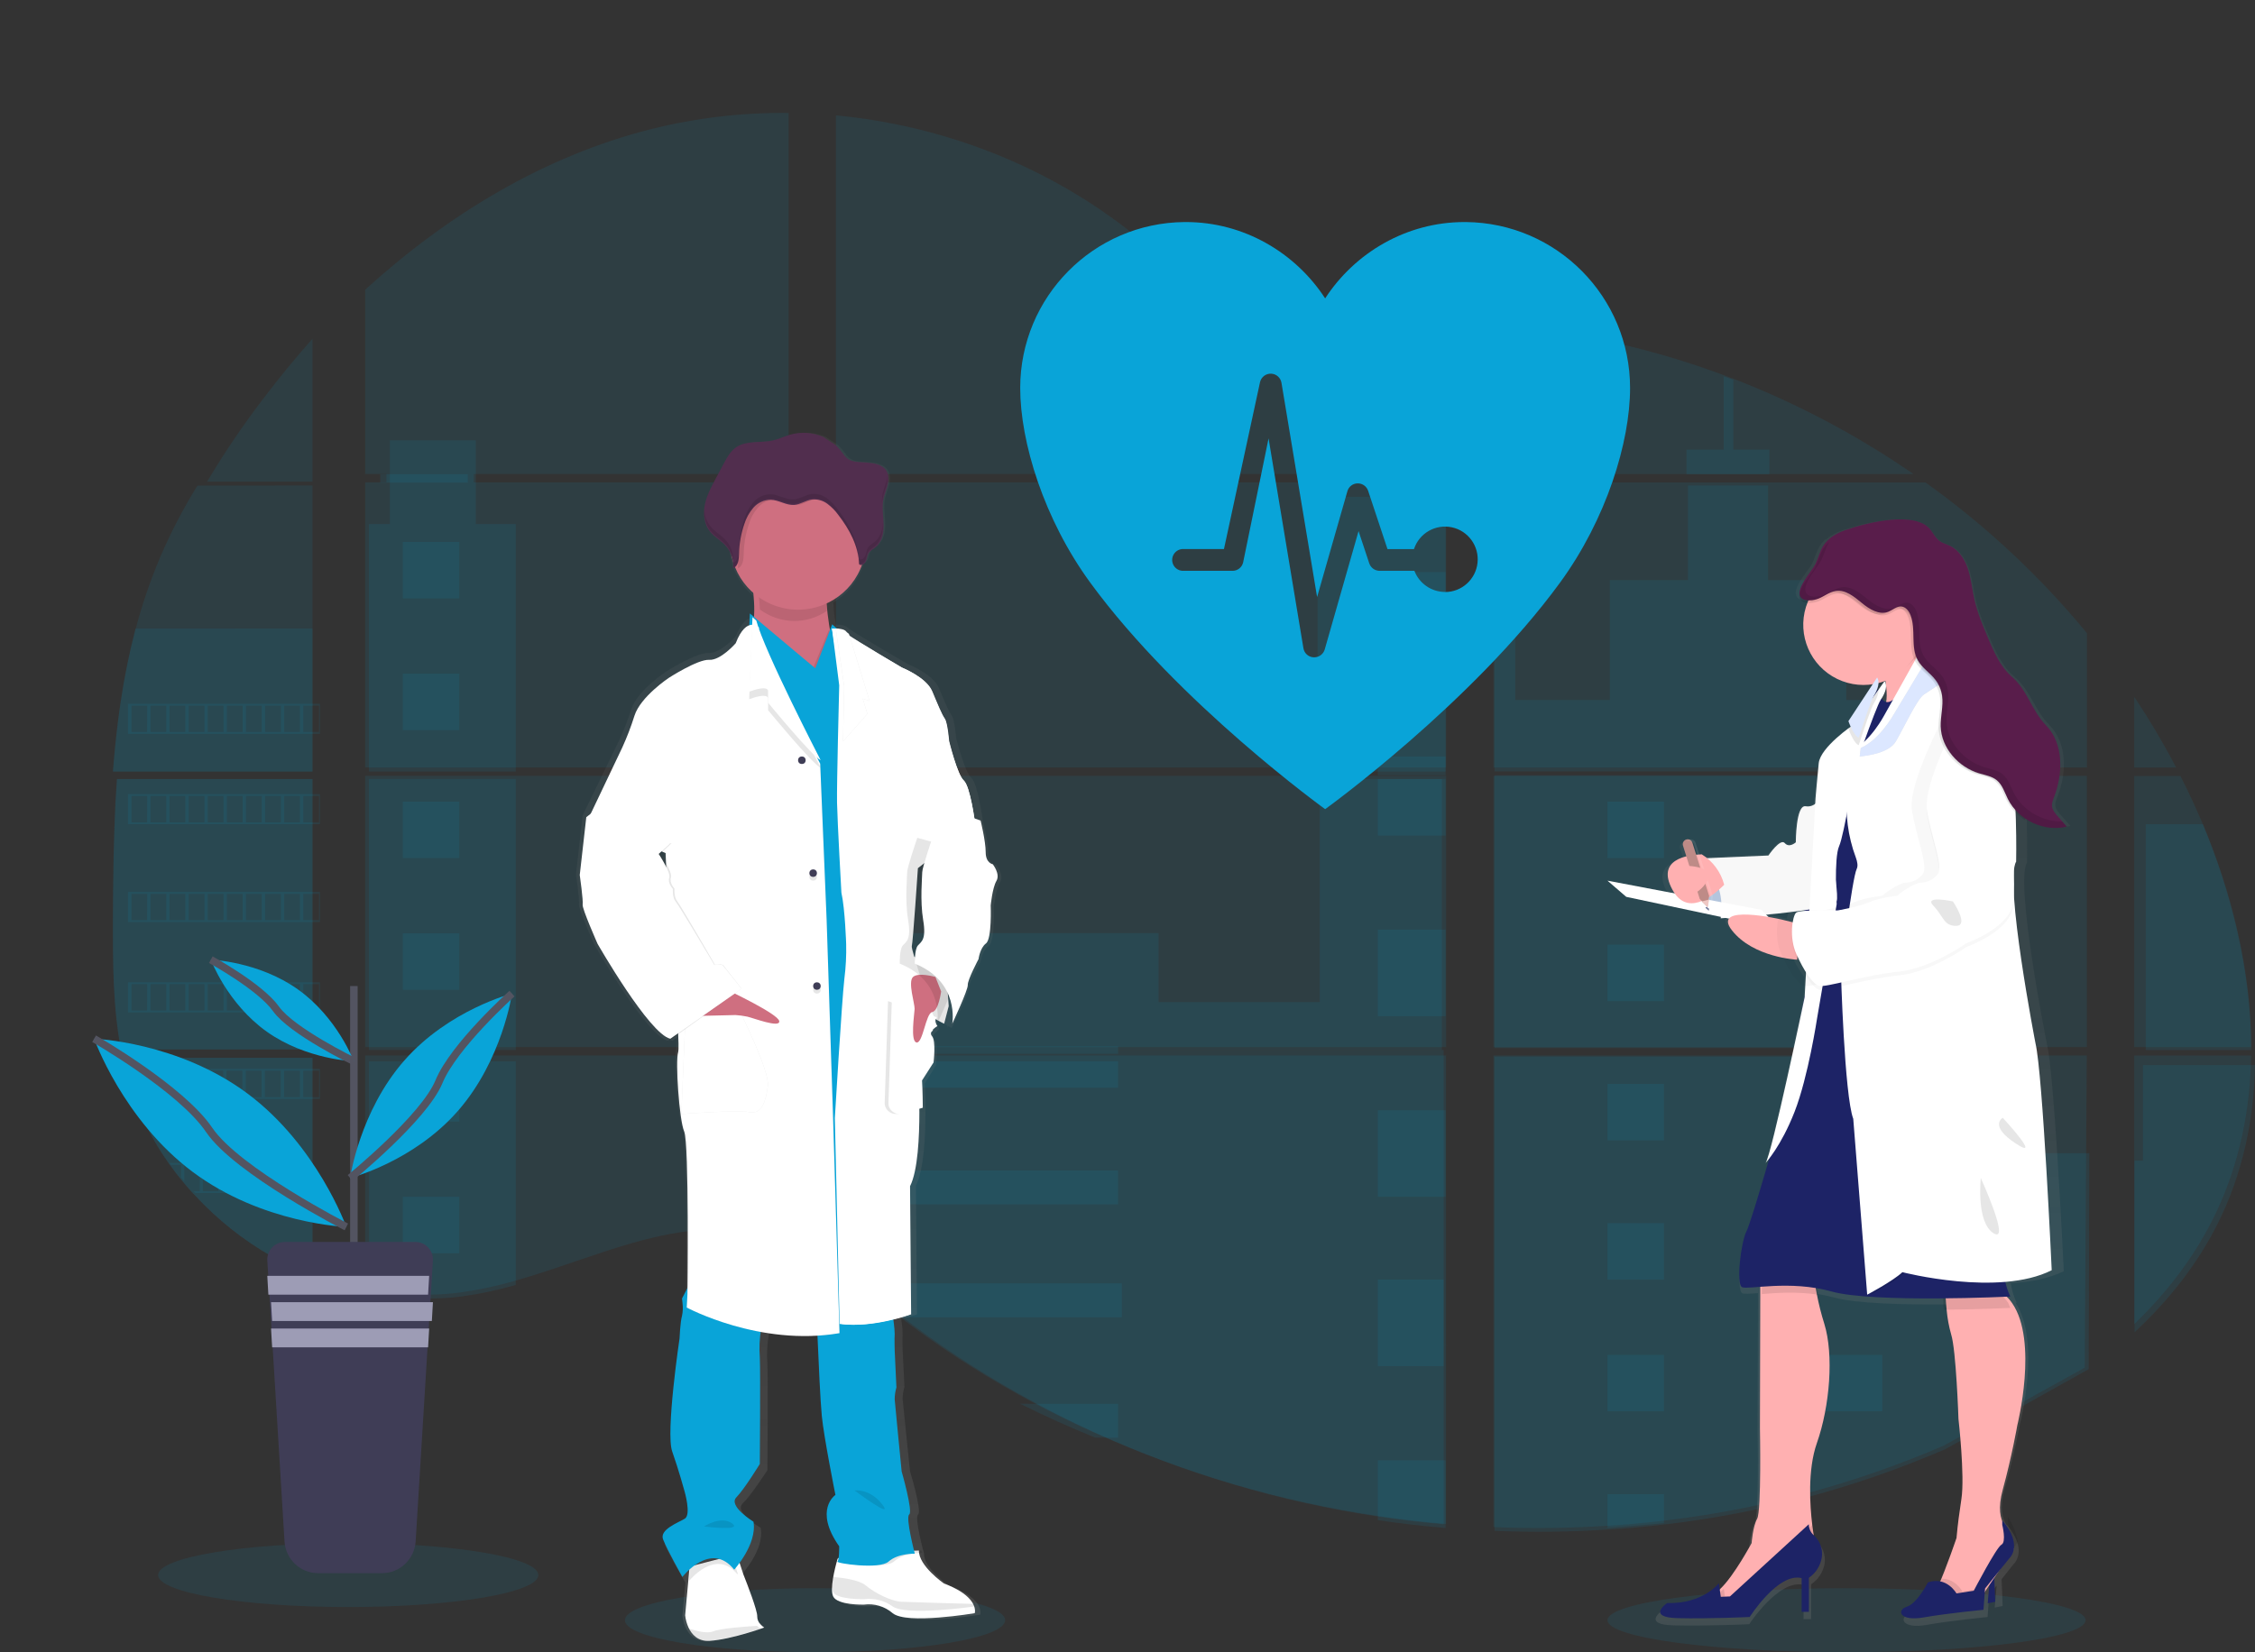 <svg width="599" height="439" viewBox="0 0 599 439" fill="none" xmlns="http://www.w3.org/2000/svg">
<rect x="0" y="0" width="599" height="439" fill="#333333" stroke="none"/>
<ellipse opacity="0.1" cx="216.5" cy="430.5" rx="50.5" ry="8.5" fill="#09A4D8"/>
<ellipse opacity="0.1" cx="490.5" cy="430.5" rx="63.5" ry="8.5" fill="#09A4D8"/>
<path opacity="0.1" d="M31.064 207H83V278.84H34.867C34.739 279.577 34.616 280.32 34.483 281.063H83V339C82.913 338.974 82.836 338.943 82.754 338.912C81.383 338.361 80.022 337.78 78.66 337.156L77.791 336.756C76.426 336.102 75.061 335.41 73.697 334.679C73.221 334.425 72.745 334.16 72.274 333.89C64.698 329.583 57.816 324.126 51.866 317.707C51.692 317.536 51.529 317.354 51.355 317.188C50.526 316.274 49.712 315.349 48.924 314.404L48.054 313.366C47.123 312.207 46.222 311.018 45.347 309.813C45.219 309.637 45.096 309.46 44.963 309.294C41.404 304.286 38.449 298.864 36.161 293.143C36.09 292.971 36.028 292.784 35.962 292.623C35.259 290.788 34.636 288.936 34.094 287.066C33.858 286.282 33.633 285.508 33.439 284.693C33.367 284.454 33.306 284.22 33.249 283.987C30.343 272.473 30 260.513 30 248.635C30 247.249 30 245.857 30 244.481C30 239.677 30.056 234.842 30.138 230.012C30.138 228.76 30.189 227.514 30.215 226.257C30.287 223.068 30.389 219.88 30.522 216.691C30.553 215.803 30.594 214.92 30.64 214.037C30.64 213.528 30.665 213.019 30.716 212.51C30.839 210.661 30.942 208.828 31.064 207Z" fill="#09A4D8"/>
<path opacity="0.1" d="M83 128H55C59.551 120.35 64.525 112.999 69.893 105.986C74.052 100.499 78.443 95.152 83 90V128Z" fill="#09A4D8"/>
<path opacity="0.1" d="M83 129V205H30C30 204.781 30.037 204.556 30.052 204.336C30.099 203.736 30.147 203.135 30.199 202.539C30.257 201.839 30.32 201.134 30.388 200.449C30.456 199.765 30.529 198.929 30.608 198.171C30.686 197.414 30.76 196.646 30.849 195.888C30.938 195.13 31.016 194.373 31.111 193.62C31.205 192.868 31.289 192.105 31.388 191.353C31.467 190.726 31.551 190.104 31.634 189.477C31.755 188.594 31.881 187.706 32.017 186.828C32.017 186.698 32.054 186.562 32.075 186.436C33.031 180.011 34.334 173.641 35.977 167.355C37.698 160.762 39.895 154.301 42.552 148.024C45.375 141.457 48.681 135.107 52.443 129.026L83 129Z" fill="#09A4D8"/>
<path opacity="0.1" fill-rule="evenodd" clip-rule="evenodd" d="M209.488 125.939V30.009C197.173 29.875 184.891 31.32 172.94 34.311C144.456 41.494 118.899 57.073 97 76.971V125.934H102.646V128.158H97V203.935H209.488V128.163H125.827V125.939H209.488ZM97 278.218V206.159H209.488V278.218H97ZM97 342.322V280.442H209.514V329.259C196.411 324.514 181.43 326.42 167.87 330.301C162.788 331.76 157.758 333.477 152.729 335.193C147.381 337.019 142.033 338.845 136.625 340.359C131.954 341.707 127.194 342.724 122.381 343.401L121.198 343.541L121.084 343.554L120.925 343.571L120.715 343.594C120.297 343.64 119.882 343.686 119.47 343.724L117.731 343.859H117.55C117.301 343.896 117.041 343.896 116.782 343.896C116.695 343.901 116.609 343.901 116.522 343.896C116.211 343.937 115.899 343.937 115.593 343.937H115.562C115.121 343.979 114.675 343.979 114.228 343.979H113.632H112.298H111.317H110.528C110.389 343.975 110.252 343.967 110.116 343.959H110.115H110.115L110.113 343.959C109.915 343.948 109.718 343.937 109.522 343.937C108.987 343.922 108.448 343.89 107.903 343.849L106.901 343.771C106.486 343.739 106.071 343.703 105.661 343.661C104.794 343.583 103.933 343.484 103.066 343.364L102.954 343.349L102.951 343.349L102.95 343.348C102.644 343.307 102.332 343.264 102.028 343.213C101.847 343.198 101.676 343.172 101.509 343.145C100.633 343.015 99.776 342.864 98.915 342.698C98.282 342.588 97.644 342.458 97 342.322ZM333.585 87.587C339.921 91.045 346.927 93.285 353.974 93.535L383.034 125.517L382.634 125.939H222.052V30.66C250.639 33.347 278.506 44.182 300.975 62.136C304.339 64.817 307.593 67.653 310.844 70.486C318.046 76.763 325.237 83.029 333.585 87.587ZM368.602 90.931L384.113 108.015V86.451C378.919 87.097 374.368 88.633 368.623 90.91L368.602 90.931ZM384.113 357.683V357.688L384.627 357.683H384.113ZM384.113 280.442V357.683H384.108V404.922C378.254 404.429 372.423 403.752 366.615 402.89C340.461 399.057 314.964 391.602 290.851 380.737C288.236 379.567 285.641 378.352 283.067 377.091C281.355 376.253 279.647 375.388 277.951 374.518C275.404 373.195 272.881 371.839 270.379 370.45C259.22 364.248 248.531 357.23 238.398 349.453L238.305 349.383L238.251 349.341L238.122 349.243C238.035 349.177 237.949 349.112 237.862 349.046C237.401 348.698 236.941 348.349 236.488 347.974C235.218 346.988 233.961 345.988 232.715 344.974C232.088 344.484 231.465 343.963 230.847 343.442L229.555 342.369C229.294 342.15 229.033 341.929 228.772 341.708L228.558 341.527L228.55 341.521L228.543 341.514C227.6 340.716 226.657 339.918 225.705 339.15C224.506 338.176 223.297 337.218 222.072 336.306V280.442H351.057C351.017 280.301 350.979 280.158 350.94 280.015C350.889 279.827 350.838 279.637 350.782 279.447C350.877 279.753 350.96 280.059 351.041 280.361L351.062 280.442H384.113ZM222.072 128.163V203.935H384.134V128.163H222.072ZM222.072 278.218V206.159H384.134V278.218H222.072ZM396.713 86.357V110.411L416.51 88.607C409.951 87.545 403.351 86.786 396.713 86.331V86.357ZM396.713 278.218V206.186L554.337 206.159V278.218H396.713ZM553.761 363.408L554.317 280.442H396.713V405.75C406.866 406.178 417.034 406.056 427.174 405.385H427.35C432.194 405.08 437.014 404.635 441.813 404.052H441.922C467.521 401.061 492.552 394.357 516.232 384.149L553.761 363.408ZM582.894 213.858C583.522 215.233 584.139 216.624 584.731 218.025L584.747 217.999C592.842 236.985 597.984 257.82 598 278.218H566.906V206.191H579.204C580.481 208.722 581.721 211.254 582.894 213.858ZM566.906 280.468V351.829C575.665 343.401 583.065 333.759 588.395 322.737C594.803 309.465 597.735 295.094 597.974 280.458L566.906 280.468ZM566.906 203.941V185.189L566.921 185.163C570.965 191.217 574.68 197.485 578.052 203.941H566.906ZM460.006 100.494C459.764 100.401 459.521 100.309 459.279 100.216C458.701 99.994 458.123 99.773 457.542 99.556C448.84 96.331 439.947 93.648 430.915 91.524L400.62 124.897L400.039 125.517L400.428 125.944H508.251C493.235 115.568 477.045 107.017 460.022 100.468L460.006 100.494ZM398.923 128.189H511.412L511.427 128.163C527.42 139.578 541.853 153.048 554.358 168.229V203.935H416.121H416.089H396.713V130.22L398.923 128.189Z" fill="#09A4D8"/>
<path opacity="0.1" d="M83 167V205H30C30 204.779 30.037 204.552 30.052 204.331C30.099 203.724 30.147 203.118 30.199 202.517C30.257 201.811 30.32 201.099 30.388 200.409C30.456 199.718 30.529 198.875 30.608 198.111C30.686 197.346 30.76 196.571 30.849 195.807C30.938 195.043 31.016 194.278 31.111 193.519C31.205 192.76 31.289 191.991 31.388 191.232C31.467 190.599 31.551 189.972 31.634 189.339C31.755 188.448 31.881 187.552 32.017 186.667C32.017 186.535 32.054 186.398 32.075 186.271C33.031 179.789 34.334 173.363 35.977 167.021L83 167Z" fill="#09A4D8"/>
<path opacity="0.1" d="M31.064 207H83V278.84H34.867C34.739 279.577 34.616 280.32 34.483 281.063H83V339C82.913 338.974 82.836 338.943 82.754 338.912C81.383 338.361 80.022 337.78 78.66 337.156L77.791 336.756C76.426 336.102 75.061 335.41 73.697 334.679C73.221 334.425 72.745 334.16 72.274 333.89C64.698 329.583 57.816 324.126 51.866 317.707C51.692 317.536 51.529 317.354 51.355 317.188C50.526 316.274 49.712 315.349 48.924 314.404L48.054 313.366C47.123 312.207 46.222 311.018 45.347 309.813C45.219 309.637 45.096 309.46 44.963 309.294C41.404 304.286 38.449 298.864 36.161 293.143C36.09 292.971 36.028 292.784 35.962 292.623C35.259 290.788 34.636 288.936 34.094 287.066C33.858 286.282 33.633 285.508 33.439 284.693C33.367 284.454 33.306 284.22 33.249 283.987C30.343 272.473 30 260.513 30 248.635C30 247.249 30 245.857 30 244.481C30 239.677 30.056 234.842 30.138 230.012C30.138 228.76 30.189 227.514 30.215 226.257C30.287 223.068 30.389 219.88 30.522 216.691C30.553 215.803 30.594 214.92 30.64 214.037C30.64 213.528 30.665 213.019 30.716 212.51C30.839 210.661 30.942 208.828 31.064 207Z" fill="#09A4D8"/>
<path opacity="0.1" d="M137 139.258V205H98V139.258H103.56V117H126.385V139.258H137Z" fill="#09A4D8"/>
<rect opacity="0.1" x="98" y="207" width="39" height="72" fill="#09A4D8"/>
<path opacity="0.1" d="M98 282H137V341.414C132.4 342.751 127.712 343.757 122.971 344.427L121.806 344.571C121.233 344.638 120.666 344.695 120.104 344.752C119.542 344.809 118.959 344.85 118.392 344.886H118.213C117.968 344.886 117.702 344.917 117.462 344.923H117.201C116.894 344.923 116.588 344.953 116.281 344.964C115.847 344.99 115.412 344.995 114.968 345C114.779 345 114.6 345 114.411 345C113.971 345 113.537 345 113.097 345H112.131C111.871 345 111.62 345 111.349 345L110.363 344.964C109.852 344.964 109.3 344.907 108.768 344.871L107.787 344.799L106.566 344.685C105.707 344.607 104.853 344.509 104.01 344.39L102.988 344.246L102.477 344.173C101.624 344.039 100.78 343.894 99.922 343.729C99.293 343.621 98.669 343.486 98.036 343.357L98 282Z" fill="#09A4D8"/>
<rect opacity="0.1" x="350" y="132" width="34" height="73" fill="#09A4D8"/>
<path opacity="0.1" d="M383 207V279H222V247.944H307.756V266.264H350.559V207H383Z" fill="#09A4D8"/>
<path opacity="0.1" d="M384 357.173H383.483V405C377.657 404.498 371.849 403.814 366.057 402.95C339.985 399.059 314.567 391.5 290.533 380.489C283.594 377.305 276.796 373.831 270.14 370.064C259.021 363.786 248.368 356.685 238.267 348.82C235.73 346.839 233.226 344.811 230.754 342.738C229.043 341.3 227.341 339.824 225.62 338.391C224.425 337.405 223.22 336.435 222 335.508V279.007H350.519C350.431 278.669 350.344 278.332 350.25 278C350.349 278.332 350.442 278.669 350.53 279.007H383.483V357.142C383.659 357.147 383.829 357.163 384 357.173Z" fill="#09A4D8"/>
<path opacity="0.1" d="M470 126H448V119.465H457.862V100C458.717 100.297 459.569 100.604 460.417 100.918V119.465H470V126Z" fill="#09A4D8"/>
<path opacity="0.1" d="M521 204.974H416.413C416.413 204.974 416.413 204.974 416.449 205L416.402 204.974H397V132.191H402.497V185.988H427.621V154.128H448.374V129H469.678V154.149H490.431V186.009H521V204.974Z" fill="#09A4D8"/>
<path opacity="0.1" fill-rule="evenodd" clip-rule="evenodd" d="M397 278.477V206H521.132V278.477H397ZM555 306.421L554.828 363.789L516.804 385.022C493.068 395.29 467.977 402.033 442.317 405.041H442.208C437.398 405.627 432.565 406.074 427.711 406.382H427.534C417.37 407.057 407.177 407.179 397 406.749V280.75H521.132V306.421H555Z" fill="#09A4D8"/>
<path opacity="0.1" d="M569.245 283H599C598.738 297.557 595.724 311.854 589.128 325.058C583.639 336.028 576.012 345.621 567 354V308.397H569.245V283Z" fill="#09A4D8"/>
<path opacity="0.1" d="M598 279H570V219H585.151C592.993 237.917 597.975 258.676 598 279Z" fill="#09A4D8"/>
<rect opacity="0.1" x="366" y="152" width="18" height="23" fill="#09A4D8"/>
<rect opacity="0.1" x="366" y="201" width="18" height="5" fill="#09A4D8"/>
<rect opacity="0.1" x="366" y="207" width="18" height="15" fill="#09A4D8"/>
<rect opacity="0.1" x="366" y="247" width="18" height="23" fill="#09A4D8"/>
<rect opacity="0.1" x="366" y="295" width="18" height="23" fill="#09A4D8"/>
<path opacity="0.1" d="M383.481 357.631C383.658 357.631 383.829 357.631 384 357.663H383.481V363H366V340H383.481V357.631Z" fill="#09A4D8"/>
<path opacity="0.1" d="M384 388V406C377.982 405.492 371.982 404.8 366 403.925V388H384Z" fill="#09A4D8"/>
<rect opacity="0.1" x="221" y="278" width="76" height="2" fill="#09A4D8"/>
<rect opacity="0.1" x="221" y="282" width="76" height="7" fill="#09A4D8"/>
<rect opacity="0.1" x="221" y="311" width="76" height="9" fill="#09A4D8"/>
<path opacity="0.1" d="M298 341V350H239.638C237.104 348.295 234.601 346.545 232.129 344.749C230.419 343.507 228.725 342.233 227 341H298Z" fill="#09A4D8"/>
<path opacity="0.1" d="M297 373.014V382H290.961C284.174 379.25 277.52 376.25 271 373L297 373.014Z" fill="#09A4D8"/>
<rect opacity="0.1" x="427" y="213" width="15" height="15" fill="#09A4D8"/>
<rect opacity="0.1" x="107" y="144" width="15" height="15" fill="#09A4D8"/>
<rect opacity="0.1" x="107" y="179" width="15" height="15" fill="#09A4D8"/>
<rect opacity="0.1" x="107" y="213" width="15" height="15" fill="#09A4D8"/>
<rect opacity="0.1" x="107" y="248" width="15" height="15" fill="#09A4D8"/>
<rect opacity="0.1" x="107" y="283" width="15" height="15" fill="#09A4D8"/>
<rect opacity="0.1" x="107" y="318" width="15" height="15" fill="#09A4D8"/>
<rect opacity="0.1" x="485" y="213" width="15" height="15" fill="#09A4D8"/>
<rect opacity="0.1" x="427" y="251" width="15" height="15" fill="#09A4D8"/>
<rect opacity="0.1" x="485" y="251" width="15" height="15" fill="#09A4D8"/>
<rect opacity="0.1" x="427" y="288" width="15" height="15" fill="#09A4D8"/>
<rect opacity="0.1" x="485" y="288" width="15" height="15" fill="#09A4D8"/>
<rect opacity="0.1" x="427" y="325" width="15" height="15" fill="#09A4D8"/>
<rect opacity="0.1" x="485" y="325" width="15" height="15" fill="#09A4D8"/>
<rect opacity="0.1" x="427" y="360" width="15" height="15" fill="#09A4D8"/>
<rect opacity="0.1" x="485" y="360" width="15" height="15" fill="#09A4D8"/>
<path opacity="0.1" d="M427 406V397H442V404.719L427 406Z" fill="#09A4D8"/>
<path opacity="0.1" fill-rule="evenodd" clip-rule="evenodd" d="M34 187V195H85V187H34ZM39.083 194.498H34.922V187.492H39.114L39.083 194.498ZM39.968 194.498H44.16V187.492H39.968V194.498ZM49.227 194.498H45.035V187.492H49.227V194.498ZM50.118 194.498H54.305L54.31 187.492H50.118V194.498ZM59.377 194.498H55.185V187.492H59.377V194.498ZM60.262 194.498H64.454V187.492H60.262V194.498ZM69.532 194.498H65.34V187.492H69.532V194.498ZM70.412 194.498H74.604V187.492H70.412V194.498ZM79.676 194.498H75.484V187.492H79.676V194.498ZM80.557 194.498H84.749V187.492H80.557V194.498Z" fill="#09A4D8"/>
<path opacity="0.1" fill-rule="evenodd" clip-rule="evenodd" d="M34 211V219H85V211H34ZM39.083 218.494H34.922V211.506H39.114L39.083 218.494ZM39.968 218.494H44.16V211.506H39.968V218.494ZM49.227 218.494H45.035V211.506H49.227V218.494ZM50.118 218.494H54.305L54.31 211.506H50.118V218.494ZM59.377 218.494H55.185V211.506H59.377V218.494ZM60.262 218.494H64.454V211.506H60.262V218.494ZM69.532 218.494H65.34V211.506H69.532V218.494ZM70.412 218.494H74.604V211.506H70.412V218.494ZM79.676 218.494H75.484V211.506H79.676V218.494ZM80.557 218.494H84.749V211.506H80.557V218.494Z" fill="#09A4D8"/>
<path opacity="0.1" fill-rule="evenodd" clip-rule="evenodd" d="M34 237V245H85V237H34ZM39.083 244.48H34.922V237.501H39.114L39.083 244.48ZM39.968 244.48H44.16V237.501H39.968V244.48ZM49.227 244.48H45.035V237.501H49.227V244.48ZM50.118 244.48H54.305L54.31 237.501H50.118V244.48ZM59.377 244.48H55.185V237.501H59.377V244.48ZM60.262 244.48H64.454V237.501H60.262V244.48ZM69.532 244.48H65.34V237.501H69.532V244.48ZM70.412 244.48H74.604V237.501H70.412V244.48ZM79.676 244.48H75.484V237.501H79.676V244.48ZM80.557 244.48H84.749V237.501H80.557V244.48Z" fill="#09A4D8"/>
<path opacity="0.1" fill-rule="evenodd" clip-rule="evenodd" d="M34 261V269H85V261H34ZM39.083 268.503H34.922V261.497H39.114L39.083 268.503ZM39.968 268.503H44.16V261.497H39.968V268.503ZM49.227 268.503H45.035V261.497H49.227V268.503ZM50.118 268.503H54.305L54.31 261.497H50.118V268.503ZM59.377 268.503H55.185V261.497H59.377V268.503ZM60.262 268.503H64.454V261.497H60.262V268.503ZM69.532 268.503H65.34V261.497H69.532V268.503ZM70.412 268.503H74.604V261.497H70.412V268.503ZM79.676 268.503H75.484V261.497H79.676V268.503ZM80.557 268.503H84.749V261.497H80.557V268.503Z" fill="#09A4D8"/>
<path opacity="0.1" fill-rule="evenodd" clip-rule="evenodd" d="M34.679 286.251C34.437 285.507 34.205 284.754 34 284H85V292H36.842C36.799 291.905 36.756 291.799 36.714 291.694L36.714 291.694C36.688 291.631 36.662 291.568 36.637 291.507H38.889V284.502H34.679V286.251ZM39.789 291.507H43.999V284.502H39.789V291.507ZM49.088 291.507H44.878V284.502H49.088V291.507ZM49.967 291.507H54.187L54.177 284.502H49.967V291.507ZM59.282 291.507H55.072V284.502H59.282V291.507ZM60.171 291.507H64.381V284.502H60.171V291.507ZM69.481 291.507H65.27V284.502H69.481V291.507ZM70.365 291.507H74.575V284.502H70.365V291.507ZM79.669 291.507H75.459V284.502H79.669V291.507ZM80.553 291.507H84.763V284.502H80.553V291.507Z" fill="#09A4D8"/>
<path opacity="0.1" fill-rule="evenodd" clip-rule="evenodd" d="M45 309C45.057 309.07 45.112 309.144 45.168 309.218C45.239 309.311 45.309 309.405 45.383 309.493H48.087V312.86L48.225 313.018C48.469 313.3 48.712 313.58 48.962 313.845V309.473H53.051V316.507H51.395C51.435 316.547 51.475 316.588 51.515 316.628L51.515 316.629L51.515 316.629L51.515 316.629L51.515 316.629L51.515 316.629L51.515 316.629C51.638 316.754 51.763 316.881 51.906 317H83V309H45ZM57.989 316.507H53.899V309.503H57.989V316.507ZM58.853 316.507H62.942V309.503H58.853V316.507ZM67.895 316.507H63.806V309.503H67.895V316.507ZM68.754 316.507H72.843V309.503H68.754V316.507ZM77.791 316.507H73.702V309.503H77.791V316.507ZM78.65 316.507H82.739V309.503H78.65V316.507Z" fill="#09A4D8"/>
<path opacity="0.1" d="M73 335C73.478 335.264 73.966 335.508 74.459 335.772V335.518H78.657V337.802L79.55 338.203V335.518H83.748V339.909C83.829 339.947 83.913 339.978 84 340V335L73 335Z" fill="#09A4D8"/>
<path opacity="0.1" fill-rule="evenodd" clip-rule="evenodd" d="M101 128.236V126H124.264V128.236H101ZM350.166 280.927C350.115 280.738 350.064 280.547 350.008 280.356C350.112 280.691 350.2 281.026 350.284 281.356C350.243 281.214 350.205 281.071 350.166 280.927Z" fill="#09A4D8"/>
<path fill-rule="evenodd" clip-rule="evenodd" d="M262.524 226.562C262.524 229.556 264.586 229.843 264.586 229.843C264.586 229.843 266.837 232.446 265.659 234.377C264.482 236.307 263.99 241.033 263.99 241.033C263.99 241.033 264.387 250.105 262.618 251.357C260.85 252.609 260.457 255.598 260.457 255.598C260.457 255.598 257.218 261.29 257.317 262.641C257.416 263.992 252.801 273.158 252.801 273.158C252.801 273.158 252.45 272.96 251.874 272.637L251.623 273.158C251.623 273.158 251.665 272.939 251.707 272.558C251.559 272.468 251.399 272.372 251.23 272.27C250.715 271.962 250.107 271.597 249.446 271.15C248.509 271.833 249.556 273.45 249.556 273.45C249.326 273.588 249.107 273.743 248.902 273.915C248.938 273.982 248.97 274.029 248.97 274.029C248.745 274.16 248.53 274.306 248.326 274.468C247.934 274.953 247.719 275.542 248.195 276.111C249.273 277.368 248.593 283.107 248.593 283.107L245.647 287.901C245.647 287.901 245.835 290.989 245.835 295.163C245.845 301.658 245.448 310.813 243.292 314.986L243.585 349.235C243.585 349.235 241.936 349.829 239.398 350.471C239.437 350.751 239.473 351.035 239.509 351.312C239.521 351.406 239.533 351.5 239.544 351.593C239.678 352.507 239.754 353.429 239.769 354.352C239.675 355.417 239.769 358.688 239.769 358.688L240.256 368.526C239.938 369.557 239.774 370.63 239.769 371.709C239.869 372.966 241.727 390.912 241.727 390.912C241.727 390.912 244.971 401.606 243.888 402.389C242.805 403.171 245.458 412.822 245.458 412.822C245.458 412.822 245.092 412.791 244.521 412.822H245.306H245.448C245.354 416.777 252.126 421.315 252.126 421.315C259.327 423.96 260.389 426.923 260.447 428.274C260.468 428.527 260.443 428.782 260.373 429.026C260.373 429.026 258.929 429.276 256.768 429.547C251.252 430.231 241.062 431.175 238.377 429.026C236.287 427.309 233.593 426.5 230.899 426.777L230.726 426.808C230.726 426.808 223.661 426.996 222.484 424.69C221.992 423.725 222.117 421.868 222.421 420.032C222.733 418.312 223.147 416.612 223.661 414.94C224.143 414.429 224.143 410.897 224.143 410.897C216.884 401.152 223.065 397.198 223.065 397.198C223.065 397.198 219.825 381.861 219.239 376.169C218.825 372.199 218.318 361.515 218.046 355.422C218.014 355.018 217.999 354.643 217.999 354.295C216.764 354.368 215.539 354.368 214.335 354.368C211.035 354.357 207.74 354.108 204.476 353.622C204.376 353.987 204.282 354.358 204.203 354.738C203.762 357.257 203.64 359.822 203.842 362.371C204.036 366.043 203.842 390.64 203.842 390.64C203.842 390.64 199.624 397.219 197.264 399.509C194.904 401.799 202.073 405.973 202.073 405.973C203.152 411.956 196.673 418.707 196.673 418.707C196.673 418.707 196.73 418.853 196.84 419.108C197.547 420.882 200.388 428.092 200.305 429.605C200.296 430.39 200.612 431.145 201.179 431.691C201.474 432.005 201.809 432.28 202.173 432.51C202.173 432.51 195.155 435.046 189.456 435.807C188.87 435.886 188.263 435.948 187.739 435.985C184.625 436.188 182.987 434.31 182.145 432.5C181.683 431.496 181.385 430.425 181.26 429.328L182.03 421.018L182.077 420.522C181.517 419.578 177.743 413.12 176.749 410.709C175.865 408.602 179.164 407.025 181.449 405.934C181.991 405.674 182.477 405.442 182.836 405.237C184.704 404.168 182.741 397.907 182.741 397.907C182.741 397.907 181.161 392.409 179.303 387.39C177.445 382.372 181.365 357.394 181.365 357.394C181.365 357.394 181.564 352.97 182.056 351.405C182.296 350.289 182.344 349.141 182.197 348.009L182.056 347.936L182.103 347.091C182.056 346.892 182.056 346.778 182.056 346.778L182.249 343.209C182.249 343.209 182.736 302.784 181.365 299.701C179.994 296.618 178.916 280.889 179.701 278.479C179.83 277.567 179.86 276.644 179.79 275.725L178.617 276.549C178.35 276.485 178.092 276.389 177.848 276.262L177.44 276.549C171.746 275.297 157.809 250.888 157.809 250.888C157.809 250.888 153.591 241.336 153.785 240.277C153.979 239.218 153 232.269 153 232.269L154.769 216.645L164.356 196.951C165.65 194.194 166.765 191.357 167.695 188.458C169.36 183.346 177.115 178.327 177.115 178.327C177.115 178.327 185.065 173.314 188.205 173.507C191.345 173.7 195.469 169.067 195.469 169.067C196.824 165.671 198.243 164.477 199.394 164.195V164.148L199.441 164.185C199.661 164.136 199.886 164.116 200.111 164.127C200.778 164.108 201.417 164.392 201.848 164.899C201.989 163.354 202.008 161.8 201.906 160.251C201.902 160.177 201.896 160.103 201.89 160.028C201.88 159.902 201.869 159.776 201.869 159.651C196.899 156.434 193.847 150.976 193.716 145.07V144.637V144.486C193.167 143.899 192.531 143.396 191.895 142.894C191.119 142.281 190.344 141.668 189.728 140.902C189.553 140.679 189.392 140.446 189.246 140.203C189.222 140.164 189.202 140.125 189.181 140.085C189.165 140.055 189.149 140.025 189.131 139.994C189.037 139.833 188.943 139.655 188.864 139.473C188.832 139.404 188.803 139.332 188.774 139.262C188.766 139.241 188.757 139.221 188.749 139.201C188.681 139.029 188.618 138.857 188.566 138.68C188.557 138.652 188.547 138.624 188.537 138.595C188.514 138.529 188.49 138.462 188.472 138.393C188.409 138.163 188.346 137.871 188.315 137.704C188.293 137.588 188.274 137.433 188.259 137.313C188.252 137.261 188.246 137.216 188.242 137.182C188.236 137.142 188.233 137.109 188.23 137.076C188.225 137.019 188.219 136.961 188.2 136.859C188.168 136.697 188.168 136.52 188.168 136.337V136.092V135.513V135.487C188.191 134.951 188.254 134.417 188.357 133.891C188.842 131.475 190.016 129.257 191.171 127.075L191.178 127.062C191.896 125.733 192.604 124.403 193.302 123.071C194.161 121.454 195.076 119.795 196.605 118.751C198.326 117.596 200.431 117.49 202.558 117.383C203.82 117.32 205.089 117.256 206.292 116.973C207.133 116.776 207.942 116.469 208.75 116.162C209.38 115.923 210.01 115.683 210.656 115.496C213.599 114.651 216.748 114.892 219.527 116.174C219.527 116.236 220.359 116.771 221.169 117.292C221.858 117.735 222.532 118.168 222.667 118.292C223.491 119.124 224.24 120.027 224.907 120.989C226.094 122.526 227.675 122.61 229.458 122.704C229.812 122.723 230.174 122.742 230.543 122.774C232.506 122.941 234.74 123.264 235.813 124.886C236.546 125.992 236.514 127.437 236.2 128.721C236.059 129.297 235.869 129.86 235.679 130.423C235.445 131.114 235.211 131.805 235.07 132.519C235.023 132.769 234.986 133.03 234.955 133.291L234.923 133.729C234.854 134.824 234.941 135.929 235.027 137.034C235.078 137.683 235.129 138.331 235.148 138.977C235.227 141.137 234.798 143.51 233.134 144.919C232.926 145.095 232.701 145.254 232.476 145.414C231.986 145.761 231.498 146.107 231.197 146.614C230.987 146.963 230.893 147.362 230.797 147.764C230.722 148.083 230.646 148.403 230.512 148.701C230.316 149.137 229.946 149.47 229.491 149.619C229.469 149.694 229.448 149.771 229.427 149.847C229.393 149.974 229.357 150.101 229.318 150.224C227.937 154.345 225.111 157.831 221.358 160.042C221.385 160.23 221.385 160.418 221.385 160.606C221.468 162.353 221.725 164.284 221.992 165.963C221.992 165.963 224.546 165.979 225.132 166.746C225.393 166.989 225.679 167.204 225.985 167.388C229.35 169.626 241.224 176.491 241.224 176.491C241.224 176.491 247.792 179.052 249.368 182.751C249.511 183.089 249.651 183.418 249.787 183.737C251.136 186.911 252.083 189.139 252.801 190.102C253.591 191.161 253.978 196.08 253.978 196.08C253.978 196.08 256.244 205.147 258.008 206.691C259.771 208.235 261.048 217.949 261.048 217.975C261.048 217.975 262.524 223.567 262.524 226.562ZM176.357 228.007L176.268 225.821L175.456 226.562C175.456 226.562 175.833 227.167 176.357 228.007Z" fill="url(#paint0_linear)"/>
<path d="M252 267.339L250.794 272C250.794 272 241.133 267.527 239.39 261.842C237.648 256.158 242.305 254 242.305 254L251.308 257.46L252 267.339Z" fill="white"/>
<path opacity="0.1" d="M252 267.339L250.794 272C250.794 272 241.133 267.527 239.39 261.842C237.648 256.158 242.305 254 242.305 254L251.308 257.46L252 267.339Z" fill="black"/>
<path d="M203 432.45C203 432.45 194.415 435.589 188.514 435.984C185.38 436.193 183.733 434.281 182.885 432.439C182.422 431.415 182.123 430.325 182 429.209L182.767 420.747L183.175 416.241L195.714 413L197.49 418.403L197.656 418.814C198.37 420.619 201.229 427.96 201.144 429.492C201.136 430.285 201.454 431.046 202.024 431.601C202.311 431.924 202.64 432.209 203 432.45Z" fill="white"/>
<path d="M258.993 427.861C259.014 428.12 258.989 428.382 258.919 428.632C258.919 428.632 240.818 431.71 237.115 428.632C235.004 426.813 232.238 425.987 229.498 426.357C229.498 426.357 222.494 426.551 221.325 424.2C220.839 423.214 220.966 421.3 221.267 419.413C221.575 417.645 221.984 415.897 222.494 414.178L222.775 413.952L224.441 412.588L243.949 412H244.097C244.002 416.065 250.72 420.728 250.72 420.728C257.855 423.424 258.908 426.47 258.993 427.861Z" fill="white"/>
<path opacity="0.1" d="M258.994 426.182C259.013 426.402 258.986 426.624 258.915 426.837C258.915 426.837 240.817 429.454 237.114 426.837C235.004 425.292 232.24 424.59 229.501 424.903C229.501 424.903 222.492 425.068 221.328 423.07C220.841 422.226 220.963 420.604 221.264 419C223.962 419.234 228.221 419.816 229.893 421.204C232.421 423.317 236.706 425.425 239.336 425.59C241.394 425.705 253.704 426.044 258.994 426.182Z" fill="black"/>
<path opacity="0.1" d="M202 432.752C202 432.752 193.889 435.624 188.313 435.986C185.352 436.176 183.796 434.428 183 432.738C185.063 433.407 187.927 434.11 189.433 433.465C191.217 432.703 197.544 432.21 201.093 432C201.363 432.285 201.667 432.537 202 432.752Z" fill="black"/>
<path d="M213.102 184.37C206.105 181.602 197.104 172.458 199.351 168.185C199.851 167.107 200.147 165.943 200.226 164.754C200.371 163.139 200.392 161.516 200.29 159.898C200.132 157.249 199.819 154.611 199.351 152C199.351 152 221.196 152.502 219.924 155.776C219.553 156.737 219.495 158.404 219.595 160.271C219.696 162.137 219.961 164.247 220.237 166.032C220.618 168.482 221 170.348 221 170.348C221 170.348 219.664 172.253 218.88 172.355C218.095 172.458 223.142 188.314 213.102 184.37Z" fill="#CF6F80"/>
<path opacity="0.1" d="M196 418.116L195.855 418.276C190.083 411.276 183.103 420 183.103 420L183 419.817L183.356 415.852L194.304 413L195.855 417.754L196 418.116Z" fill="black"/>
<path opacity="0.1" d="M245 412.602C245 412.602 240.151 412.497 237.565 414.837C234.978 417.178 222.478 415.345 223.017 414.837C223.177 414.586 223.273 414.297 223.297 413.998L224.994 412.602L244.865 412C244.941 412.37 245 412.602 245 412.602Z" fill="black"/>
<path d="M202.948 350.363C202.609 351.233 202.351 352.134 202.179 353.055C201.757 355.576 201.64 358.143 201.83 360.694C202.017 364.367 201.83 388.981 201.83 388.981C201.83 388.981 197.827 395.546 195.596 397.86C193.365 400.173 200.15 404.329 200.15 404.329C201.162 410.311 195.029 417.069 195.029 417.069C188.796 409.251 181.256 419 181.256 419C181.256 419 177.158 411.654 176.136 409.031C175.114 406.407 180.138 404.592 181.904 403.526C183.67 402.461 181.818 396.18 181.818 396.18C181.818 396.18 180.325 390.676 178.554 385.655C176.783 380.633 180.508 355.636 180.508 355.636C180.508 355.636 180.7 351.197 181.16 349.649C181.393 348.532 181.439 347.382 181.297 346.249C181.266 345.866 181.231 345.546 181.206 345.331C181.18 345.116 181.16 345.016 181.16 345.016L181.231 344.89L183.761 340C183.761 340 204.162 347.283 202.948 350.363Z" fill="#09A4D8"/>
<path d="M243 412.819C243 412.819 238.469 412.72 236.052 414.91C233.635 417.101 221.954 415.391 222.458 414.91C222.961 414.429 222.921 410.869 222.921 410.869C216.069 401.154 221.914 397.211 221.914 397.211C221.914 397.211 218.853 381.917 218.299 376.244C217.911 372.281 217.433 361.63 217.176 355.549C217.065 352.935 217 351.136 217 351.136L222.599 349.965L223.319 349.813L236.822 347C236.822 347 237.195 349.614 237.447 351.753C237.572 352.666 237.643 353.586 237.658 354.508C237.567 355.554 237.658 358.827 237.658 358.827L238.116 368.642C237.817 369.671 237.663 370.74 237.658 371.815C237.749 373.065 239.506 390.958 239.506 390.958C239.506 390.958 242.562 401.635 241.52 402.403C240.478 403.172 243 412.819 243 412.819Z" fill="#09A4D8"/>
<path opacity="0.1" d="M219.951 157.805C219.609 158.772 219.555 160.451 219.648 162.332C214.148 166.018 207.237 165.875 201.864 161.962C201.719 159.291 201.431 156.633 201 154C201 154 221.123 154.495 219.951 157.805Z" fill="black"/>
<path d="M229.992 144.155C229.996 146.034 229.698 147.903 229.108 149.689C226.388 157.953 218.059 163.071 209.385 161.81C200.711 160.548 194.215 153.273 194.003 144.582C194.003 144.436 194.003 144.301 194.003 144.155C193.891 137.706 197.297 131.699 202.911 128.442C208.525 125.186 215.475 125.186 221.089 128.442C226.703 131.699 230.109 137.706 229.997 144.155H229.992Z" fill="#CF6F80"/>
<path opacity="0.1" d="M213.102 184.409C206.105 181.811 197.104 173.23 199.351 169.22C199.851 168.208 200.147 167.116 200.226 166L209.805 173.518L215.731 178.161L220.237 167.205C220.618 169.504 221 171.255 221 171.255C221 171.255 219.664 173.042 218.88 173.139C218.095 173.235 223.142 188.11 213.102 184.409Z" fill="black"/>
<path d="M238 217.338L230.255 350.323L220.155 351L194 273.889L198.291 182.342L199.194 163L210.824 172.763L216.567 177.573L221.058 165.891L229.408 173.329L238 217.338Z" fill="#09A4D8"/>
<path opacity="0.1" d="M204.947 351.311C204.606 352.18 204.346 353.08 204.173 354C196.872 352.841 189.782 350.563 183.138 347.243L183 347.17L183.046 346.326L183.071 345.885L185.62 341C185.62 341 206.171 348.234 204.947 351.311Z" fill="black"/>
<path opacity="0.1" d="M222 354.292C220.075 354.642 218.133 354.878 216.184 355C216.068 352.191 216 350.258 216 350.258L221.848 349L222 354.292Z" fill="black"/>
<path opacity="0.1" d="M238 350.248C234.199 351.316 228.33 352.516 223.075 351.766L223 348.106L237.337 345C237.337 345 237.733 347.858 238 350.248Z" fill="black"/>
<path opacity="0.1" d="M223 354.228C201.814 357.874 182.41 347.42 182.41 347.42L182.596 343.878C182.596 343.878 183.077 303.724 181.744 300.645C180.411 297.567 179.372 281.956 180.126 279.56C180.881 277.164 177.372 241.234 177.372 241.234L176.804 226.649L156 218.154L165.301 198.61C166.558 195.87 167.638 193.052 168.536 190.172C170.153 185.099 177.662 180.114 177.662 180.114C177.662 180.114 185.361 175.134 188.405 175.322C191.448 175.509 195.437 170.915 195.437 170.915C198.383 163.347 201.049 166.774 201.049 166.774C201.049 167.134 201.049 166.774 200.904 167.894C199.871 176.202 217.616 202.454 217.869 202.918L219.559 244.411L221.269 296.921L223 354.228Z" fill="black"/>
<path d="M223 354.228C201.819 357.874 182.415 347.421 182.415 347.421L182.606 343.88C182.606 343.88 183.086 303.732 181.748 300.654C180.41 297.576 179.377 281.968 180.136 279.573C180.896 277.177 177.383 241.253 177.383 241.253L176.809 226.67L156 218.145L165.299 198.605C166.552 195.864 167.633 193.046 168.533 190.168C170.145 185.096 177.657 180.112 177.657 180.112C177.657 180.112 185.354 175.133 188.392 175.32C191.43 175.508 195.423 170.914 195.423 170.914C198.373 163.347 201.622 166.774 201.622 166.774C201.622 167.133 201.312 167.295 201.478 167.894C203.751 175.95 217.617 202.448 217.87 202.912L219.58 244.398L221.29 296.899L223 354.228Z" fill="white"/>
<path opacity="0.1" d="M218 204C215.782 203.013 204.03 188.705 204.03 188.705V185.448C203.603 184.375 201.062 185.03 199 185.781L199.885 166L200.891 166.891C203.095 175.185 217.743 203.523 218 204Z" fill="black"/>
<path d="M218 202C215.777 201.013 204.029 186.705 204.029 186.705V183.448C203.602 182.375 201.062 183.03 199 183.781L199.89 164L200.896 164.891C203.104 173.185 217.754 201.528 218 202Z" fill="white"/>
<path opacity="0.1" d="M182.11 269.46C182.381 269.46 196.171 268 196.171 268C196.171 268 204.522 284.53 203.974 288.552C203.427 292.574 202.435 296.134 199.077 295.503C195.718 294.873 181 296 181 296L182.11 269.46Z" fill="black"/>
<path d="M182.11 269.46C182.381 269.46 196.172 268 196.172 268C196.172 268 204.517 284.535 203.975 288.552C203.432 292.569 202.431 296.134 199.077 295.503C195.723 294.873 181 296 181 296L182.11 269.46Z" fill="white"/>
<path d="M193.102 263C193.102 263 206.7 269.372 206.991 271.317C207.283 273.263 200.071 270.467 198.513 270.13C197.487 269.914 196.444 269.772 195.392 269.705L185 269.95L193.102 263Z" fill="#CF6F80"/>
<circle opacity="0.1" cx="213" cy="202" r="1" fill="black"/>
<circle cx="213" cy="202" r="1" fill="#3F3D56"/>
<circle opacity="0.1" cx="217" cy="263" r="1" fill="black"/>
<circle cx="217" cy="262" r="1" fill="#3F3D56"/>
<circle opacity="0.1" cx="216" cy="233" r="1" fill="black"/>
<circle cx="216" cy="232" r="1" fill="#3F3D56"/>
<path d="M247.553 269.353C247.553 269.353 248.522 270.794 247.553 271.467C246.583 272.14 247.647 273.768 247.647 273.768C247.647 273.768 245.228 275.172 246.293 276.435C247.358 277.697 246.683 283.401 246.683 283.401L243.774 288.171C243.774 288.171 243.948 291.244 243.958 295.398C243.958 301.879 243.573 310.99 241.444 315.144L241.739 349.225C241.739 349.225 231.551 352.909 223.024 351.787L221.759 297.099C221.759 297.099 223.604 266.087 224.283 260.138C224.681 257.049 224.843 253.936 224.768 250.823C224.768 250.823 224.479 241.513 223.503 237.193C223.503 237.193 222.449 218.474 222.344 213.293C222.297 210.814 222.428 203.581 222.576 196.704C222.739 189.184 222.924 182.092 222.924 182.092L221 167.022C221 167.022 222.924 166.829 223.503 167.596C223.763 167.836 224.046 168.051 224.347 168.238C227.667 170.461 239.399 177.297 239.399 177.297C239.399 177.297 245.892 179.854 247.447 183.517C249.002 187.18 250.082 189.779 250.836 190.822C251.59 191.866 252.001 196.771 252.001 196.771C252.001 196.771 254.236 205.799 255.98 207.328C257.725 208.857 259 218.584 259 218.584L243.584 230.586C243.584 230.586 242.229 250.552 241.94 251.324C241.65 252.096 247.553 269.353 247.553 269.353Z" fill="white"/>
<path d="M247.748 269.419C247.748 269.419 248.697 270.858 247.748 271.53C246.798 272.203 247.836 273.829 247.836 273.829C247.836 273.829 245.47 275.247 246.508 276.509C247.546 277.77 246.892 283.468 246.892 283.468L244.028 288.233C244.028 288.233 244.199 291.304 244.215 295.454C244.215 301.928 243.836 311.031 241.74 315.18L242.026 349.228C242.026 349.228 231.982 352.908 223.599 351.788L222.359 297.153C222.359 297.153 224.175 266.171 224.844 260.228C225.236 257.143 225.394 254.032 225.316 250.922C225.316 250.922 225.031 241.622 224.076 237.305C224.076 237.305 223.039 218.606 222.93 213.429C222.883 210.953 223.018 203.727 223.158 196.856C223.319 189.344 223.5 182.259 223.5 182.259L221 167C221 167 223.5 167 224.076 167.777C224.33 168.02 224.608 168.235 224.906 168.418C228.175 170.639 239.728 177.468 239.728 177.468C239.728 177.468 246.114 180.023 247.644 183.682C249.174 187.342 250.238 189.938 250.985 190.981C251.732 192.023 252.126 196.924 252.126 196.924C252.126 196.924 254.326 205.943 256.043 207.47C257.76 208.998 259 218.694 259 218.694L243.826 230.685C243.826 230.685 242.493 250.63 242.202 251.402C241.912 252.174 247.748 269.419 247.748 269.419Z" fill="white"/>
<path opacity="0.1" d="M229.172 185.633L230.4 189.666L223.935 197C224.079 189.457 224.242 182.333 224.242 182.333L222 167C222 167 224.242 167 224.758 167.781C224.985 168.024 225.234 168.238 225.502 168.42L231 186.282L229.172 185.633Z" fill="black"/>
<path d="M229.168 185.633L230.4 189.666L223.939 197C224.083 189.452 224.245 182.333 224.245 182.333L222 167C222 167 224.245 167 224.757 167.781C224.985 168.023 225.234 168.239 225.501 168.425L231 186.282L229.168 185.633Z" fill="white"/>
<path opacity="0.1" d="M229.992 144.476C229.996 146.389 229.698 148.29 229.108 150.108C228.908 150.14 228.703 150.088 228.54 149.965C228.404 145.187 226.073 140.702 223.207 136.885C222.402 135.733 221.426 134.712 220.314 133.859C219.189 133.007 217.79 132.607 216.39 132.739C214.812 132.957 213.418 134.04 211.824 134.178C209.72 134.353 207.837 132.882 205.748 132.808C204.031 132.824 202.404 133.587 201.283 134.9C200.186 136.209 199.37 137.735 198.889 139.38C198.062 141.874 197.612 144.48 197.553 147.109C197.527 148.595 197.385 150.459 196.017 151C196.225 148.79 195.506 146.593 194.034 144.943L194.003 144.911C194.003 144.763 194.003 144.625 194.003 144.476C193.891 137.913 197.297 131.8 202.911 128.486C208.525 125.171 215.475 125.171 221.089 128.486C226.703 131.8 230.109 137.913 229.997 144.476H229.992Z" fill="black"/>
<path d="M218.866 116.191C216.052 114.892 212.85 114.646 209.864 115.5C208.364 115.936 206.95 116.643 205.428 116.999C202.178 117.77 198.386 116.935 195.597 118.801C194.048 119.864 193.116 121.543 192.249 123.175L190.083 127.225C188.902 129.442 187.71 131.695 187.217 134.135C186.725 136.575 187.022 139.307 188.599 141.268C189.747 142.698 191.442 143.596 192.688 144.941C194.197 146.594 194.935 148.79 194.725 151C196.139 150.468 196.274 148.598 196.306 147.109C196.367 144.477 196.831 141.868 197.682 139.37C198.177 137.723 199.016 136.195 200.147 134.884C201.302 133.571 202.977 132.808 204.745 132.79C206.912 132.865 208.857 134.332 211.001 134.156C212.626 134.023 214.067 132.934 215.703 132.721C217.145 132.587 218.587 132.987 219.744 133.843C220.889 134.695 221.892 135.717 222.717 136.872C225.675 140.694 228.074 145.175 228.215 149.969C228.827 150.41 229.71 149.836 230.014 149.156C230.317 148.475 230.328 147.678 230.712 147.03C231.156 146.28 232.007 145.882 232.673 145.318C234.363 143.888 234.786 141.481 234.721 139.296C234.656 137.112 234.222 134.895 234.645 132.748C234.899 131.43 235.473 130.196 235.788 128.894C236.102 127.592 236.14 126.13 235.398 125.009C234.314 123.361 232.034 123.037 230.046 122.883C227.787 122.692 225.767 122.936 224.326 121.07C223.65 120.097 222.889 119.183 222.051 118.338C221.764 118.062 218.866 116.308 218.866 116.191Z" fill="#512E4E"/>
<path opacity="0.1" d="M162.06 226.977L156.698 217L155 232.394C155 232.394 155.944 239.232 155.754 240.28C155.564 241.328 159.623 250.727 159.623 250.727C159.623 250.727 173.029 274.761 178.504 276L197 262.697L192.095 256.428C192.095 256.428 190.397 255.762 189.971 256.428C189.971 256.428 180.864 240.657 179.92 239.516C178.976 238.374 179.161 236.097 179.161 236.097C179.161 236.097 177.744 234.579 178.216 233.153C178.688 231.728 175.482 226.786 175.482 226.786L178.406 224.034L162.06 226.977Z" fill="black"/>
<path d="M157.188 216L155.738 217.134L154 232.493C154 232.493 154.966 239.315 154.772 240.361C154.578 241.407 158.738 250.784 158.738 250.784C158.738 250.784 172.456 274.763 178.06 276L197 262.727L191.974 256.472C191.974 256.472 190.235 255.808 189.799 256.472C189.799 256.472 180.476 240.737 179.51 239.598C178.544 238.459 178.738 236.187 178.738 236.187C178.738 236.187 177.288 234.672 177.772 233.25C178.255 231.828 174.967 226.897 174.967 226.897L177.961 224.151L157.188 216Z" fill="white"/>
<path opacity="0.1" d="M246.574 275.326C247.684 276.599 246.985 282.312 246.985 282.312L243.922 287.098C243.922 287.098 244.105 290.187 244.117 294.35L238.968 295.869C238.024 296.147 236.996 295.977 236.208 295.412C235.42 294.848 234.971 293.958 235.001 293.025L235.889 266L247.9 270.336C246.879 271.006 248 272.65 248 272.65C248 272.65 245.454 274.054 246.574 275.326Z" fill="black"/>
<path d="M247.575 275.314C248.684 276.585 247.985 282.299 247.985 282.299L244.924 287.082C244.924 287.082 245.107 290.164 245.124 294.329L239.883 295.873C238.959 296.144 237.953 295.977 237.183 295.424C236.412 294.871 235.972 294.002 236.001 293.089L236.894 266L248.906 270.333C247.88 271.002 249 272.64 249 272.64C249 272.64 246.466 274.048 247.575 275.314Z" fill="white"/>
<path d="M250 263.436C250 263.436 249.321 268.608 247.621 268.911C245.921 269.214 245.159 277.279 243.464 276.993C241.769 276.706 242.891 269.495 242.951 268.096C243.012 266.697 241.104 260.902 242.531 259.585C243.958 258.269 248.476 259.585 248.476 259.585L250 263.436Z" fill="#CF6F80"/>
<path opacity="0.1" d="M253.099 225.184L256.482 218C256.482 218 257.827 223.475 257.827 226.4C257.827 229.325 259.709 229.613 259.709 229.613C259.709 229.613 261.77 232.179 260.684 234.047C259.597 235.914 259.158 240.564 259.158 240.564C259.158 240.564 259.514 249.436 257.9 250.663C256.287 251.889 255.951 254.819 255.951 254.819C255.951 254.819 252.987 260.387 253.08 261.711C253.172 263.035 248.956 272 248.956 272C248.956 272 251.018 260.859 239.003 256.046C239.003 256.046 238.91 252.264 239.807 251.227C240.704 250.191 242.103 249.719 241.225 244.479C240.348 239.24 240.972 232.979 240.972 231.722C240.972 230.465 243.663 222.624 243.663 222.624L253.099 225.184Z" fill="black"/>
<path d="M257.53 217L260.481 218.026C260.481 218.026 261.83 223.499 261.83 226.422C261.83 229.346 263.71 229.633 263.71 229.633C263.71 229.633 265.77 232.198 264.684 234.065C263.598 235.932 263.164 240.579 263.164 240.579C263.164 240.579 263.52 249.447 261.908 250.673C260.296 251.899 259.936 254.828 259.936 254.828C259.936 254.828 256.979 260.393 257.072 261.716C257.164 263.039 252.947 272 252.947 272C252.947 272 255.012 260.865 243.002 256.053C243.002 256.053 242.915 252.273 243.811 251.237C244.707 250.201 246.105 249.729 245.228 244.492C244.351 239.255 244.975 232.998 244.975 231.741C244.975 230.485 247.663 222.647 247.663 222.647L257.53 217Z" fill="white"/>
<path opacity="0.1" d="M187 405.588C187 405.588 191.511 402.637 194.471 404.781C197.431 406.925 187 405.588 187 405.588Z" fill="black"/>
<path opacity="0.1" d="M227 396.03C227 396.03 230.995 395.417 234.349 399.726C237.704 404.035 227 396.03 227 396.03Z" fill="black"/>
<g opacity="0.1">
<path d="M232.489 143.846C231.827 144.41 230.976 144.814 230.535 145.564C230.158 146.207 230.147 147 229.845 147.691C229.544 148.383 228.666 148.947 228.058 148.511C227.918 143.723 225.527 139.229 222.592 135.399C221.772 134.243 220.775 133.22 219.636 132.367C218.484 131.511 217.049 131.111 215.614 131.245C213.998 131.463 212.577 132.548 210.945 132.681C208.792 132.862 206.858 131.388 204.721 131.314C202.963 131.331 201.299 132.097 200.155 133.415C199.031 134.725 198.196 136.252 197.705 137.899C196.858 140.398 196.397 143.009 196.337 145.644C196.305 147.128 196.165 148.979 194.775 149.532C194.808 149.925 194.808 150.32 194.775 150.713C196.175 150.181 196.315 148.309 196.348 146.819C196.408 144.184 196.869 141.574 197.715 139.074C198.207 137.426 199.041 135.897 200.165 134.585C201.312 133.271 202.975 132.507 204.732 132.489C206.885 132.564 208.824 134.032 210.956 133.856C212.572 133.723 214.004 132.633 215.625 132.42C217.06 132.286 218.494 132.687 219.647 133.543C220.785 134.396 221.783 135.419 222.603 136.574C225.538 140.399 227.928 144.883 228.068 149.681C228.677 150.122 229.555 149.548 229.856 148.867C230.158 148.186 230.168 147.388 230.545 146.739C230.987 145.989 231.838 145.59 232.5 145.027C234.18 143.596 234.6 141.186 234.535 139C234.535 138.931 234.535 138.862 234.535 138.798C234.433 140.691 233.922 142.622 232.489 143.846Z" fill="black"/>
<path d="M192.74 143.468C191.501 142.122 189.811 141.223 188.674 139.798C187.718 138.536 187.171 137.017 187.107 135.441C186.938 137.41 187.494 139.373 188.674 140.968C189.811 142.399 191.501 143.298 192.74 144.644C193.929 145.96 194.643 147.629 194.77 149.388C194.936 147.224 194.203 145.087 192.74 143.468Z" fill="black"/>
<path d="M235.585 127.41C235.268 128.713 234.702 129.952 234.444 131.266C234.291 132.144 234.235 133.036 234.277 133.926C234.295 133.419 234.351 132.914 234.444 132.415C234.702 131.096 235.268 129.862 235.585 128.559C235.77 127.84 235.83 127.095 235.763 126.356C235.729 126.711 235.67 127.063 235.585 127.41Z" fill="black"/>
</g>
<ellipse opacity="0.1" cx="92.5" cy="418.5" rx="50.5" ry="8.5" fill="#09A4D8"/>
<rect x="93" y="262" width="2" height="74" fill="#535461"/>
<path d="M114.988 334.997L114.786 338.314L114.497 343.009L114.378 344.96L114.094 349.654L113.969 351.605L113.68 356.299L110.412 409.54C110.117 414.294 106.209 417.998 101.486 418H84.494C79.772 417.998 75.866 414.293 75.574 409.54L72.321 356.263L72.031 351.568L71.912 349.618L71.623 344.923L71.504 342.972L71.214 338.278L71.007 334.96C70.935 333.67 71.393 332.406 72.274 331.468C73.154 330.529 74.38 329.998 75.662 330H110.417C111.693 330.011 112.909 330.554 113.775 331.501C114.64 332.447 115.08 333.713 114.988 334.997Z" fill="#3F3D56"/>
<path d="M114 339L113.714 344H71.286L71 339H114Z" fill="#9D9CB5"/>
<path d="M115 346L114.714 351H72.291L72 346H115Z" fill="#9D9CB5"/>
<path d="M114 353L113.715 358H72.29L72 353H114Z" fill="#9D9CB5"/>
<path d="M65.783 290.593C84.279 304.403 92 326 92 326C92 326 69.709 325.211 51.207 311.401C32.706 297.592 25 276 25 276C25 276 47.281 276.784 65.783 290.593Z" fill="#09A4D8"/>
<path d="M25 276C25 276 48.137 289.25 55.557 300.221C62.977 311.192 92 326 92 326" stroke="#535461" stroke-width="2"/>
<path d="M79.127 262.883C89.614 270.336 94 282 94 282C94 282 81.36 281.575 70.868 274.122C60.375 266.669 56 255 56 255C56 255 68.635 255.425 79.127 262.883Z" fill="#09A4D8"/>
<path d="M56 255C56 255 69.121 262.157 73.327 268.08C77.533 274.003 94 282 94 282" stroke="#535461" stroke-width="2"/>
<path d="M107.389 281.793C95.513 295.321 93 313 93 313C93 313 109.745 308.741 121.611 295.207C133.477 281.674 136 264 136 264C136 264 119.265 268.265 107.389 281.793Z" fill="#09A4D8"/>
<path d="M136 264C136 264 120.533 277.869 116.601 287.424C112.669 296.979 93 313 93 313" stroke="#535461" stroke-width="2"/>
<path fill-rule="evenodd" clip-rule="evenodd" d="M543.743 277.491C543.743 277.491 535.155 234.523 538.442 229.176C538.442 229.176 538.562 224.207 538.364 217.872V217.145C538.943 217.533 539.546 217.882 540.169 218.191C543.198 219.756 546.675 220.208 550 219.468L547.399 216.554C546.775 215.858 546.125 215.105 545.99 214.184C545.866 213.343 546.168 212.585 546.467 211.834C546.495 211.763 546.524 211.692 546.551 211.621C549.022 205.344 549.152 197.45 544.393 192.658C542.519 190.782 541.307 188.651 540.104 186.538C538.726 184.116 537.361 181.717 535.03 179.753C531.842 177.059 530.089 173.11 528.435 169.291C527.035 166.064 525.626 162.81 524.825 159.389C524.587 158.371 524.404 157.34 524.221 156.309L524.22 156.309C523.922 154.632 523.624 152.955 523.093 151.338C522.234 148.728 520.627 146.191 518.115 145.024C517.792 144.875 517.456 144.749 517.12 144.623C516.526 144.4 515.932 144.177 515.41 143.826C514.593 143.272 514.024 142.454 513.457 141.637C513.28 141.382 513.103 141.128 512.918 140.881C508.981 135.65 495.795 138.731 489.553 140.855C487.856 141.39 486.285 142.266 484.934 143.429L484.992 143.335C485.023 143.282 485.059 143.23 485.094 143.178C485.112 143.152 485.13 143.125 485.148 143.099C484.464 143.655 483.874 144.317 483.4 145.061C482.86 145.921 482.506 146.866 482.149 147.821C481.905 148.474 481.659 149.131 481.351 149.769C481.115 150.247 480.603 150.945 480.009 151.754L480.009 151.754C478.296 154.089 475.906 157.347 477.533 158.897C477.686 159.037 477.862 159.15 478.053 159.232C478.875 159.576 479.78 159.667 480.654 159.493L480.56 159.718C479.812 161.56 479.429 163.53 479.431 165.52C479.431 174.114 486.479 181.082 495.181 181.082C496.817 181.084 498.444 180.831 500.003 180.334C500.021 180.433 500.038 180.533 500.055 180.632C500.072 180.732 500.089 180.831 500.107 180.93C500.107 180.979 500.117 181.028 500.127 181.078C500.134 181.107 500.14 181.136 500.144 181.166L499.868 181.553C499.854 181.529 499.838 181.506 499.821 181.485L491.655 192.962C490.406 193.846 483.218 199.077 482.812 203C482.386 207.295 481.959 212.322 481.959 212.322L481.902 213.4C481.18 214.007 480.229 214.265 479.301 214.106C476.752 213.687 476.752 223.522 476.752 223.522C476.752 223.522 475.057 225.091 473.892 223.731C472.726 222.371 469.647 226.979 469.647 226.979L450.35 227.816L449.907 227.843L448.867 224.605C448.634 223.894 447.875 223.504 447.166 223.731C447.086 223.758 447.007 223.791 446.932 223.83L446.859 223.872L446.724 223.966L446.656 224.029C446.619 224.063 446.584 224.1 446.552 224.139L446.49 224.212L446.459 224.244C446.215 224.582 446.146 225.017 446.272 225.415L447.166 228.193C443.442 228.946 439.634 231.07 442.74 236.918L427 233.994L432.092 238.294L458.381 243.75C458.032 244.378 458.261 245.288 459.348 246.57C464.03 252.099 472.56 253.6 475.993 253.987C476.9 256.027 478.032 257.957 479.369 259.742L479.072 265.25C479.072 265.25 470.381 307.234 468.789 309.363C469.592 308.448 470.328 307.474 470.989 306.45C468.466 315.076 464.94 326.882 464.014 328.65C462.526 331.475 461.148 342.905 462.844 343.637C463.364 343.862 464.851 343.753 466.974 343.59V344.537L466.88 380.417C466.88 380.417 467.306 402.424 466.136 404.522C464.966 406.619 464.654 411.019 464.654 411.019C464.654 411.019 459.972 419.697 456.264 423.186C456.238 423.213 456.211 423.238 456.18 423.259L456.066 422.443C456.066 422.443 451.608 428.103 441.746 427.784C441.746 427.784 435.811 431.666 444.612 431.875C453.413 432.084 464.654 431.561 464.654 431.561C464.654 431.561 472.503 419.53 479.077 421.099V430.217H481.09V420.953C482.977 419.704 484.272 417.732 484.674 415.497C485.025 413.177 484.131 410.844 482.323 409.361C481.516 408.627 481.051 407.588 481.038 406.494L480.966 406.557C480.966 406.441 480.947 406.323 480.928 406.204C480.917 406.134 480.906 406.063 480.898 405.992C480.321 401.284 479.598 391.57 482.152 384.382C485.652 374.527 486.713 360.801 484.165 352.63C483.342 350.018 482.667 347.361 482.141 344.673C482.079 344.333 482.022 344.009 481.97 343.705C483.712 343.942 485.437 344.292 487.135 344.752C493.038 346.389 505.954 346.692 516.981 346.603C517.007 346.907 517.038 347.226 517.074 347.545C517.271 349.763 517.682 351.957 518.302 354.094C519.686 358.279 520.32 376.729 520.32 376.729C520.32 376.729 522.104 391.899 521.132 398.072C520.611 401.503 520.091 404.951 519.795 408.414V408.482C519.795 408.482 516.872 416.851 514.734 421.397C514.699 421.473 514.663 421.549 514.627 421.623C514.609 421.662 514.59 421.7 514.573 421.737C514.003 421.789 513.442 421.914 512.903 422.109C512.903 422.109 510.037 427.863 507.181 428.815C504.326 429.767 505.272 432.9 511.738 431.749C518.203 430.599 527.966 429.657 527.966 429.657L528.388 423.788L530.375 421.287L529.855 427.141L531.972 426.722L531.691 419.603L534.942 415.512C534.942 415.512 538.869 411.997 533.033 405.081V405.233C533.009 405.195 532.986 405.157 532.963 405.118L532.963 405.118C532.925 405.055 532.887 404.991 532.845 404.93V404.898C531.878 403.392 531.108 400.583 532.518 395.598C535.066 386.59 536.549 378.414 536.549 378.414C536.549 378.414 542.239 356.511 535.399 346.148H535.701C535 344.69 534.505 343.141 534.229 341.545C534.194 341.357 534.163 341.163 534.135 340.964C539.196 340.671 544.164 339.751 548.216 337.763C548.215 337.762 548.209 337.648 548.198 337.432C548.189 337.244 548.175 336.979 548.159 336.642C547.779 329.034 545.585 285.047 543.743 277.491ZM479.488 241.239V241.344L478.448 241.396L479.488 241.239ZM475.452 241.961C475.589 241.851 475.749 241.774 475.92 241.736C473.808 241.998 471.593 242.259 469.46 242.437L470.235 243.222C471.873 243.499 473.013 243.745 473.013 243.745L474.635 244.111C474.724 243.337 475.005 242.598 475.452 241.961Z" fill="url(#paint1_linear)"/>
<path d="M528.596 418.989L528 426L530 425.604L529.699 418L528.596 418.989Z" fill="#1D2366"/>
<path d="M482.621 383.437C480.091 390.614 480.806 400.299 481.374 405.004C481.585 406.743 481.779 407.801 481.779 407.801C481.779 407.801 477.997 416.381 477.681 416.706C477.366 417.031 466.55 423.605 466.55 423.605L458.991 428C458.991 428 451.321 424.653 454.998 423.5C455.749 423.2 456.426 422.741 456.981 422.154C460.663 418.67 465.287 410.011 465.287 410.011C465.287 410.011 465.603 405.616 466.76 403.526C467.918 401.436 467.497 379.472 467.497 379.472L467.586 343.667V339L481.974 339.105C482.065 340.689 482.272 342.265 482.595 343.819C483.111 346.502 483.78 349.154 484.599 351.761C487.134 359.927 486.082 373.605 482.621 383.437Z" fill="#FFB0B1"/>
<path opacity="0.1" d="M482 407.789C482 407.789 478.324 416.374 478.017 416.699C477.71 417.024 467.198 423.602 467.198 423.602L459.851 428C459.851 428 452.396 424.651 455.97 423.497C456.7 423.197 457.358 422.737 457.897 422.15L458.214 424.441L460.664 424.336L481.627 405C481.811 406.73 482 407.789 482 407.789Z" fill="black"/>
<path d="M480.477 405L459.531 424.182L457.098 424.285L456.59 420.67C456.59 420.67 452.333 426.238 442.874 425.928C442.874 425.928 437.194 429.745 445.612 429.951C454.03 430.158 464.779 429.641 464.779 429.641C464.779 429.641 472.288 417.762 478.572 419.312V428.283H480.502V419.229C482.316 417.988 483.553 416.048 483.926 413.858C484.266 411.587 483.417 409.301 481.686 407.825C480.917 407.093 480.48 406.071 480.477 405Z" fill="#1D2366"/>
<path d="M532.002 395.803C530.641 400.76 531.383 403.552 532.314 405.05V405.081C533.508 406.93 534.339 408.998 534.76 411.171L534.842 411.64L525.242 425.913L520.033 428C520.033 428 511.657 425.083 513.187 424.248C513.57 424.044 514.169 422.959 514.855 421.461C516.902 416.947 519.726 408.619 519.726 408.619V408.551C520.023 405.112 520.494 401.684 521.016 398.271C521.952 392.129 520.233 377.053 520.233 377.053C520.233 377.053 519.619 358.721 518.288 354.551C517.688 352.431 517.288 350.258 517.096 348.06C516.82 345.451 516.758 343.301 516.758 343.301C516.758 343.301 522.274 335.473 532.385 343.927C533.194 344.601 533.905 345.388 534.499 346.265C541.483 356.399 535.86 378.723 535.86 378.723C535.86 378.723 534.453 386.843 532.002 395.803Z" fill="#FFB0B1"/>
<path opacity="0.1" d="M536 409.694L526.331 423.919L521.084 426C521.084 426 512.647 423.092 514.188 422.26C514.575 422.057 515.178 420.976 515.868 419.483C519.44 419.452 521.29 422.884 521.29 422.884L525.816 422.156C525.816 422.156 531.784 410.318 533.124 409.595C534.464 408.872 533.33 404.191 533.33 404.191V403C533.366 403.042 533.397 403.088 533.438 403.13V403.161C534.642 405.004 535.478 407.066 535.902 409.231L536 409.694Z" fill="black"/>
<path d="M519.704 423.383C519.704 423.383 517.101 418.73 512.113 420.448C512.113 420.448 509.306 426.024 506.5 426.926C503.693 427.828 504.631 430.87 510.972 429.759C517.314 428.649 526.874 427.732 526.874 427.732L527.29 422.06L533.736 414.067C533.736 414.067 537.579 410.676 531.862 404V405.161C531.862 405.161 533.008 409.723 531.654 410.427C530.3 411.132 524.291 422.673 524.291 422.673L519.704 423.383Z" fill="#1D2366"/>
<path opacity="0.1" d="M482.38 339.109C482.471 340.753 482.678 342.387 483 344C477.086 343.103 471.598 343.549 468 343.842V339L482.38 339.109Z" fill="black"/>
<path opacity="0.1" d="M534 347.513C534 347.513 525.942 347.917 516.332 348C516.06 345.41 516 343.276 516 343.276C516 343.276 521.429 335.507 531.381 343.898C532.177 344.567 532.877 345.348 533.461 346.218C533.617 346.66 533.797 347.092 534 347.513Z" fill="black"/>
<path d="M534 344.504C534 344.504 497.603 346.263 486.509 343.155C475.415 340.046 464.42 342.739 462.763 342.018C461.107 341.297 462.452 329.998 463.906 327.201C465.36 324.403 473.338 296.113 473.338 296.113L481.014 256.119L489.101 253.892L489.672 253.731L503.762 249.849L514.087 247C514.087 247 534.618 327.097 532.857 333.003C532.218 335.265 532.115 337.644 532.556 339.952C532.825 341.529 533.311 343.061 534 344.504Z" fill="#1D2366"/>
<path d="M454.105 229C454.105 229 446.304 236.144 452.21 240.126C458.116 244.108 462 240.507 462 240.507L454.105 229Z" fill="#C7DAF5"/>
<path opacity="0.1" d="M454.105 229C454.105 229 446.304 236.144 452.21 240.126C458.116 244.108 462 240.507 462 240.507L454.105 229Z" fill="black"/>
<path d="M515 176.995C515 176.995 514.124 177.794 512.804 178.971C510.924 180.655 508.141 183.117 505.672 185.18C502.253 188.031 499.433 190.125 500.442 188.338C501.452 186.552 501.26 183.44 500.758 180.527C500.72 180.333 500.688 180.138 500.651 179.949C500.235 177.81 499.684 175.697 499 173.622C499 173.622 504.524 166.784 507.58 164.086C508.718 163.062 509.514 162.643 509.562 163.354C509.615 164.311 510.363 166.425 511.292 168.667C511.319 168.739 511.346 168.806 511.378 168.877C511.998 170.413 512.697 171.989 513.312 173.351C514.252 175.439 515 176.995 515 176.995Z" fill="#FFB0B1"/>
<path opacity="0.1" d="M512 168.032C510.89 173.629 506.615 178.216 500.846 180C500.4 177.6 499.783 175.23 499 172.906C499 172.906 509.924 159.681 510.092 162.358C510.132 163.373 510.984 165.623 512 168.032Z" fill="black"/>
<path opacity="0.1" d="M497.647 184.852L498.903 183C498.903 183 499.734 188.311 502.792 185.968C505.851 183.626 506 203.597 506 203.597L502.718 255L479 253.513L479.672 228.675L482.357 216.154L488.996 197.952L492.946 191.937L497.647 184.852Z" fill="black"/>
<path d="M506 203.615L503.01 250.077L502.696 255L489.465 254.171L488.967 254.14L479 253.514L479.673 228.679L482.359 216.163L489.002 197.967L492.953 191.954L497.658 184.846L498.914 183C498.914 183 499.746 188.309 502.806 185.967L502.87 185.92C505.86 183.939 506 203.615 506 203.615Z" fill="#1D2366"/>
<path d="M483.538 212C483.538 212 482.239 214.661 479.63 214.23C477.021 213.799 477.027 223.809 477.027 223.809C477.027 223.809 475.293 225.406 474.098 224.022C472.902 222.638 469.75 227.316 469.75 227.316L450 228.168C450 228.168 458.788 232.1 457.065 244C457.065 244 486.902 242.191 487.88 239.429C488.858 236.667 483.538 212 483.538 212Z" fill="white"/>
<path opacity="0.03" d="M483.538 212C483.538 212 482.239 214.661 479.63 214.23C477.021 213.799 477.027 223.809 477.027 223.809C477.027 223.809 475.293 225.406 474.098 224.022C472.902 222.638 469.75 227.316 469.75 227.316L450 228.168C450 228.168 458.788 232.1 457.065 244C457.065 244 486.902 242.191 487.88 239.429C488.858 236.667 483.538 212 483.538 212Z" fill="black"/>
<path d="M427 234L431.983 238.297L473 247L467.913 241.758L427 234Z" fill="white"/>
<path d="M499.599 185.902C498.897 186.95 496.887 192.318 495.209 197.005C493.81 200.91 492.642 204.344 492.642 204.344C492.642 204.344 489.914 221.717 488.52 224.857C487.127 227.997 487.882 240.243 487.882 240.243L482.689 270.485C482.689 270.485 480.336 286.081 476.702 295.396C473.116 304.565 469.123 308.864 469 309C470.608 306.872 479.371 264.965 479.371 264.965L482.265 212.113C482.265 212.113 482.689 207.091 483.118 202.797C483.546 198.504 492.229 192.643 492.229 192.643L500.601 181C501.442 182.101 500.88 184.02 499.599 185.902Z" fill="white"/>
<path d="M477.391 255C477.391 255 465.718 254.457 460.064 247.197C454.41 239.937 473.133 244.3 473.133 244.3L478 245.493L477.391 255Z" fill="#FFB0B1"/>
<path opacity="0.1" d="M532.895 333.697C532.268 335.968 532.167 338.357 532.6 340.675C519.826 341.603 506.16 338.07 506.16 338.07C503.614 340.467 496.909 344 496.909 344L493.253 297.619C490.916 291.366 490 258.602 490 258.602C490 258.602 490.209 256.887 490.509 254.318C490.509 254.256 490.509 254.188 490.535 254.125C491.446 246.949 493.253 233.478 494.139 231.659C495.361 229.158 490.382 222.503 490.382 222.503L492.648 202.726L492.922 200.339C497.698 198.156 501.359 191.183 501.359 191.183L504.169 186.144C507.224 184.137 507.382 203.8 507.382 203.8L504.327 250.227L514.449 247.366C514.449 247.366 534.621 327.767 532.895 333.697Z" fill="black"/>
<path d="M545 337.502C530.923 344.63 505.337 338.027 505.337 338.027C502.763 340.441 495.985 344 495.985 344L492.284 297.284C489.926 290.986 489 257.986 489 257.986C489 257.986 491.975 233.363 493.21 230.849C493.571 230.114 493.396 229.022 492.968 227.846C490.868 222.25 490.096 216.226 490.714 210.267L491.702 201.706L491.975 199.308C496.808 197.103 500.509 190.08 500.509 190.08L503.082 185.482L507.818 177.01L510.062 173L510.443 173.352L513.351 176.039C513.351 176.039 514.586 177.089 516.439 178.664C520.469 182.128 527.433 188.227 531.026 191.959C534.186 195.245 535.185 208.026 535.473 217.647C535.663 223.983 535.55 228.948 535.55 228.948C532.364 234.297 540.697 277.239 540.697 277.239C542.638 285.537 545 337.502 545 337.502Z" fill="white"/>
<path opacity="0.03" d="M520.666 190.733C520.666 190.733 510.704 209.298 511.861 216.354C513.018 223.41 516.309 231.396 514.722 233.261C513.616 234.694 511.89 235.538 510.056 235.542C508.464 235.646 504.218 238.551 504.218 238.862C504.218 239.174 500.296 239.174 496.788 240.629C493.28 242.084 488.1 242.91 488.1 242.91C488.1 242.91 478.015 242.598 477.076 243.533C476.137 244.469 475.171 250.065 477.182 254.528C479.194 258.991 481.428 262.322 483.116 262.93C484.804 263.538 495.514 260.025 504.202 259.194C512.891 258.363 522.322 251.623 522.322 251.623C522.322 251.623 532.709 247.986 534.529 241.871C536.35 235.755 532.305 202.143 532.305 202.143C532.305 202.143 529.248 186.477 520.666 190.733Z" fill="black"/>
<path opacity="0.03" d="M516.676 189.731C516.676 189.731 506.708 208.302 507.877 215.353C509.045 222.404 512.327 230.395 510.734 232.266C509.632 233.7 507.905 234.545 506.071 234.547C504.478 234.651 500.23 237.555 500.23 237.867C500.23 238.179 496.305 238.179 492.795 239.629C489.285 241.078 484.102 241.91 484.102 241.91C484.102 241.91 474.012 241.598 473.077 242.533C472.142 243.468 471.165 249.07 473.183 253.528C475.201 257.986 477.432 261.322 479.12 261.93C480.809 262.538 491.526 259.025 500.219 258.199C508.912 257.373 518.349 250.623 518.349 250.623C518.349 250.623 528.736 246.986 530.537 240.876C532.337 234.765 528.311 201.142 528.311 201.142C528.311 201.142 525.263 185.481 516.676 189.731Z" fill="black"/>
<path d="M520.654 189.726C520.654 189.726 510.692 208.298 511.86 215.349C513.027 222.401 516.307 230.393 514.72 232.258C513.619 233.696 511.891 234.543 510.055 234.545C508.463 234.649 504.217 237.553 504.217 237.86C504.217 238.167 500.3 238.172 496.787 239.627C493.274 241.082 488.099 241.908 488.099 241.908C488.099 241.908 478.015 241.596 477.076 242.532C476.137 243.467 475.171 249.069 477.182 253.527C479.194 257.986 481.428 261.322 483.116 261.93C484.803 262.538 495.513 259.025 504.201 258.193C512.889 257.362 522.32 250.622 522.32 250.622C522.32 250.622 532.706 246.985 534.527 240.869C536.347 234.753 532.33 201.137 532.33 201.137C532.33 201.137 529.23 185.496 520.654 189.726Z" fill="white"/>
<path opacity="0.1" d="M518.758 239.517C518.758 239.517 510.822 237.779 513.584 240.676C516.345 243.574 516.329 246.112 519.71 245.996C523.091 245.88 518.758 239.517 518.758 239.517Z" fill="black"/>
<path opacity="0.1" d="M531.995 297C531.995 297 528.187 299.072 535.47 303.848C542.753 308.625 531.995 297 531.995 297Z" fill="black"/>
<path opacity="0.1" d="M526.151 313C526.151 313.322 524.909 324.81 529.556 327.682C534.202 330.555 526.151 313 526.151 313Z" fill="black"/>
<path d="M452.042 227C448.201 227.133 439.904 228.304 444.206 236.325C448.01 243.424 454.403 238.679 458 235.079C457.123 231.723 454.99 228.831 452.042 227Z" fill="#FFB0B1"/>
<path d="M457.35 234.655L457.65 234.345L457.35 234.655Z" fill="#FFB0B1"/>
<path opacity="0.1" d="M519 179.337C515.005 181.929 511.655 184.116 511 184.57C509.21 185.829 505.798 193.219 503.597 196.991C501.844 200.027 496.148 200.807 494 201L494.276 198.744C499.16 196.67 502.9 190.065 502.9 190.065L512.555 174L515.879 176.868C515.879 176.868 517.127 177.856 519 179.337Z" fill="black"/>
<path d="M519 179.337C515.005 181.929 511.655 184.116 511 184.575C509.21 185.829 505.798 193.219 503.597 196.991C501.844 200.027 496.148 200.807 494 201L494.276 198.744C499.16 196.67 502.9 190.065 502.9 190.065L512.555 174L515.879 176.858C515.879 176.858 517.127 177.836 519 179.337Z" fill="#DCE7FF"/>
<path d="M511 165.997C511.002 169.235 510.02 172.397 508.184 175.064C503.703 181.581 495.133 183.846 488.017 180.394C480.902 176.941 477.377 168.808 479.722 161.255C482.068 153.703 489.58 148.997 497.399 150.182C505.219 151.368 510.999 158.088 511 165.997Z" fill="#FFB0B1"/>
<path opacity="0.1" d="M538 218C535.875 216.687 534.144 214.82 532.992 212.598C532.118 210.864 531.538 208.862 530.046 207.632C528.701 206.529 526.907 206.261 525.232 205.767C519.727 204.133 515.112 199.088 514.939 193.329C514.856 190.618 515.698 187.912 515.316 185.226C515.099 183.707 514.497 182.268 513.568 181.049C513.107 180.466 512.602 179.919 512.056 179.415C511.324 178.721 510.554 178.048 509.885 177.313C509.463 176.857 509.094 176.355 508.786 175.815C508.537 175.374 508.335 174.907 508.184 174.423C507.137 171.207 508.09 167.392 506.939 164.139L506.876 163.961C506.441 162.805 505.557 161.649 504.327 161.559C503.098 161.47 502.046 162.495 500.874 162.952C498.42 163.908 495.772 162.279 493.726 160.619C491.68 158.958 489.372 157.061 486.772 157.429C485.05 157.676 483.69 158.853 482.104 159.463C481.746 159.602 481.377 159.709 481 159.783C483.768 152.852 491.043 148.868 498.345 150.285C505.646 151.702 510.919 158.122 510.915 165.59C510.917 166.683 510.803 167.773 510.575 168.842C510.601 168.916 510.628 168.984 510.659 169.058C511.266 170.634 511.952 172.253 512.553 173.65L515.51 176.341C515.51 176.341 516.766 177.392 518.649 178.968C522.747 182.436 529.826 188.542 533.479 192.278C536.692 195.578 537.697 208.368 538 218Z" fill="black"/>
<path d="M482.246 149.84C482.986 148.308 483.353 146.593 484.238 145.14C485.536 143.035 487.802 141.688 490.13 140.872C496.208 138.741 509.053 135.646 512.892 140.872C513.647 141.925 514.273 143.093 515.318 143.819C516.114 144.372 517.077 144.609 517.951 145.024C520.398 146.193 521.96 148.74 522.793 151.34C523.626 153.939 523.874 156.729 524.485 159.407C525.266 162.844 526.637 166.102 528.002 169.338C529.611 173.159 531.318 177.122 534.422 179.822C538.659 183.506 539.595 188.721 543.527 192.763C548.183 197.563 548.033 205.483 545.632 211.772C545.317 212.598 544.96 213.461 545.084 214.34C545.208 215.219 545.85 216.019 546.455 216.719L549 219.64C542.978 221.119 536.165 217.919 533.362 212.304C532.498 210.567 531.924 208.567 530.444 207.33C529.12 206.225 527.34 205.962 525.69 205.467C520.248 203.825 515.685 198.768 515.514 193C515.432 190.289 516.264 187.579 515.887 184.895C515.677 183.363 515.08 181.912 514.154 180.685C512.731 178.796 510.584 177.527 509.426 175.422C507.465 171.901 508.955 167.328 507.543 163.549C507.108 162.391 506.239 161.234 505.023 161.144C503.808 161.055 502.768 162.081 501.604 162.539C499.183 163.497 496.565 161.87 494.543 160.202C492.52 158.534 490.238 156.639 487.662 157.013C485.96 157.255 484.62 158.434 483.053 159.05C481.894 159.502 479.546 159.907 478.532 158.913C476.39 156.908 481.351 151.713 482.246 149.84Z" fill="#591D4B"/>
<path opacity="0.1" d="M534.913 210.652C534.044 208.936 533.475 206.96 531.995 205.743C530.671 204.651 528.891 204.385 527.236 203.896C521.799 202.279 517.236 197.281 517.06 191.581C516.977 188.903 517.81 186.219 517.438 183.567C517.221 182.062 516.624 180.639 515.705 179.432C514.277 177.565 512.13 176.312 510.976 174.232C509.016 170.758 510.506 166.238 509.088 162.499C508.659 161.36 507.784 160.216 506.574 160.122C505.363 160.029 504.313 161.053 503.154 161.506C500.733 162.452 498.11 160.84 496.093 159.196C494.075 157.553 491.783 155.676 489.212 156.04C487.51 156.284 486.165 157.449 484.603 158.052C483.444 158.5 481.09 158.905 480.076 157.922C477.945 155.842 482.906 150.719 483.796 148.878C484.536 147.36 484.903 145.669 485.793 144.234C485.839 144.156 485.891 144.078 485.943 144C485.277 144.554 484.703 145.211 484.241 145.945C483.356 147.38 482.989 149.065 482.249 150.589C481.354 152.43 476.393 157.569 478.529 159.633C479.564 160.621 481.892 160.216 483.051 159.769C484.603 159.16 485.958 157.995 487.66 157.756C490.247 157.387 492.523 159.264 494.541 160.907C496.558 162.551 499.197 164.163 501.607 163.217C502.766 162.764 503.78 161.745 505.022 161.838C506.263 161.932 507.091 163.071 507.541 164.215C508.954 167.949 507.464 172.469 509.424 175.948C510.583 177.992 512.73 179.271 514.153 181.149C515.079 182.361 515.676 183.795 515.886 185.309C516.263 187.962 515.431 190.64 515.513 193.318C515.684 199.039 520.247 204.016 525.689 205.639C527.329 206.128 529.119 206.388 530.443 207.48C531.928 208.702 532.513 210.678 533.361 212.394C536.165 217.944 542.978 221.106 549 219.644L547.8 218.282C542.58 218.36 537.298 215.374 534.913 210.652Z" fill="black"/>
<path opacity="0.1" d="M497.728 186.936C497.088 187.981 495.257 193.33 493.729 198C492.299 197.405 491 193.607 491 193.607L498.626 182C499.408 183.149 498.895 185.056 497.728 186.936Z" fill="black"/>
<path d="M497.728 184.933C497.088 185.978 495.257 191.329 493.729 196C492.299 195.41 491 191.605 491 191.605L498.626 180C499.408 181.144 498.895 183.057 497.728 184.933Z" fill="#DCE7FF"/>
<path d="M451.506 238.862L447.062 224.722C446.956 224.388 446.986 224.025 447.146 223.713C447.306 223.401 447.582 223.166 447.914 223.061C448.603 222.844 449.336 223.227 449.556 223.92L454 238.044L453.559 241L451.506 238.862Z" fill="#BE8B87"/>
<path opacity="0.1" d="M448.28 223.459C448.991 223.239 449.75 223.623 449.977 224.319L454.556 238.442L454.212 240.658L454.545 241L455 238.044L450.395 223.92C450.168 223.227 449.412 222.844 448.703 223.061C448.416 223.152 448.169 223.334 448 223.578C448.09 223.531 448.184 223.491 448.28 223.459Z" fill="white"/>
<path d="M452 239.539L454 239L453.708 240.639L453.646 241L453.062 240.482L452 239.539Z" fill="#EFC8C4"/>
<path d="M453 241.188C453.054 241.127 453.121 241.076 453.197 241.039C453.289 240.987 453.405 240.987 453.497 241.039C453.54 241.086 453.577 241.138 453.605 241.193C453.69 241.321 453.836 241.408 454 241.428L453.904 242L453 241.188Z" fill="#727A9C"/>
<path d="M447 230C447 230 455.745 229.949 453.686 233.746C451.627 237.543 448.41 238 448.41 238L447 230Z" fill="#FFB0B1"/>
<path fill-rule="evenodd" clip-rule="evenodd" d="M388.999 59H389.388C413.533 59.233 432.987 78.893 433 103.073C433 117.501 426.695 137.973 414.385 154.818C390.947 186.922 352.003 215 352.003 215C352.003 215 313.058 186.917 289.615 154.818C277.31 137.973 271 117.501 271 103.073C271.013 78.891 290.471 59.23 314.618 59H315.006C330.466 59 344.138 67.192 352.003 79.28C359.867 67.192 373.539 59 388.999 59ZM375.71 151.674C377 155.044 380.225 157.274 383.829 157.288L383.844 157.309C388.284 157.309 392.009 153.955 392.478 149.533C392.948 145.112 390.011 141.048 385.671 140.113C381.33 139.177 376.984 141.672 375.596 145.895H368.561L363.426 130.429C363.037 129.241 361.929 128.437 360.681 128.437H360.624C359.361 128.451 358.258 129.296 357.914 130.512L349.863 158.637L340.408 101.755C340.197 100.38 339.044 99.346 337.656 99.288C336.268 99.23 335.033 100.164 334.709 101.516L325.124 145.879H314.384C313.321 145.834 312.319 146.377 311.775 147.292C311.23 148.207 311.23 149.347 311.775 150.262C312.319 151.177 313.321 151.719 314.384 151.674H327.404C328.731 151.675 329.888 150.77 330.207 149.48L336.973 116.484L346.231 172.245C346.45 173.584 347.572 174.587 348.925 174.652H349.106C350.399 174.65 351.534 173.794 351.894 172.551L360.877 141.117L363.716 149.682C364.115 150.866 365.22 151.667 366.468 151.674H375.71Z" fill="#09A4D8"/>
<defs>
<linearGradient id="paint0_linear" x1="265.996" y1="436.011" x2="265.996" y2="115.001" gradientUnits="userSpaceOnUse">
<stop stop-color="#808080" stop-opacity="0.25"/>
<stop offset="0.54" stop-color="#808080" stop-opacity="0.12"/>
<stop offset="1" stop-color="#808080" stop-opacity="0.1"/>
</linearGradient>
<linearGradient id="paint1_linear" x1="549.979" y1="432.001" x2="549.979" y2="138.015" gradientUnits="userSpaceOnUse">
<stop stop-color="#808080" stop-opacity="0.25"/>
<stop offset="0.54" stop-color="#808080" stop-opacity="0.12"/>
<stop offset="1" stop-color="#808080" stop-opacity="0.1"/>
</linearGradient>
</defs>
</svg>
